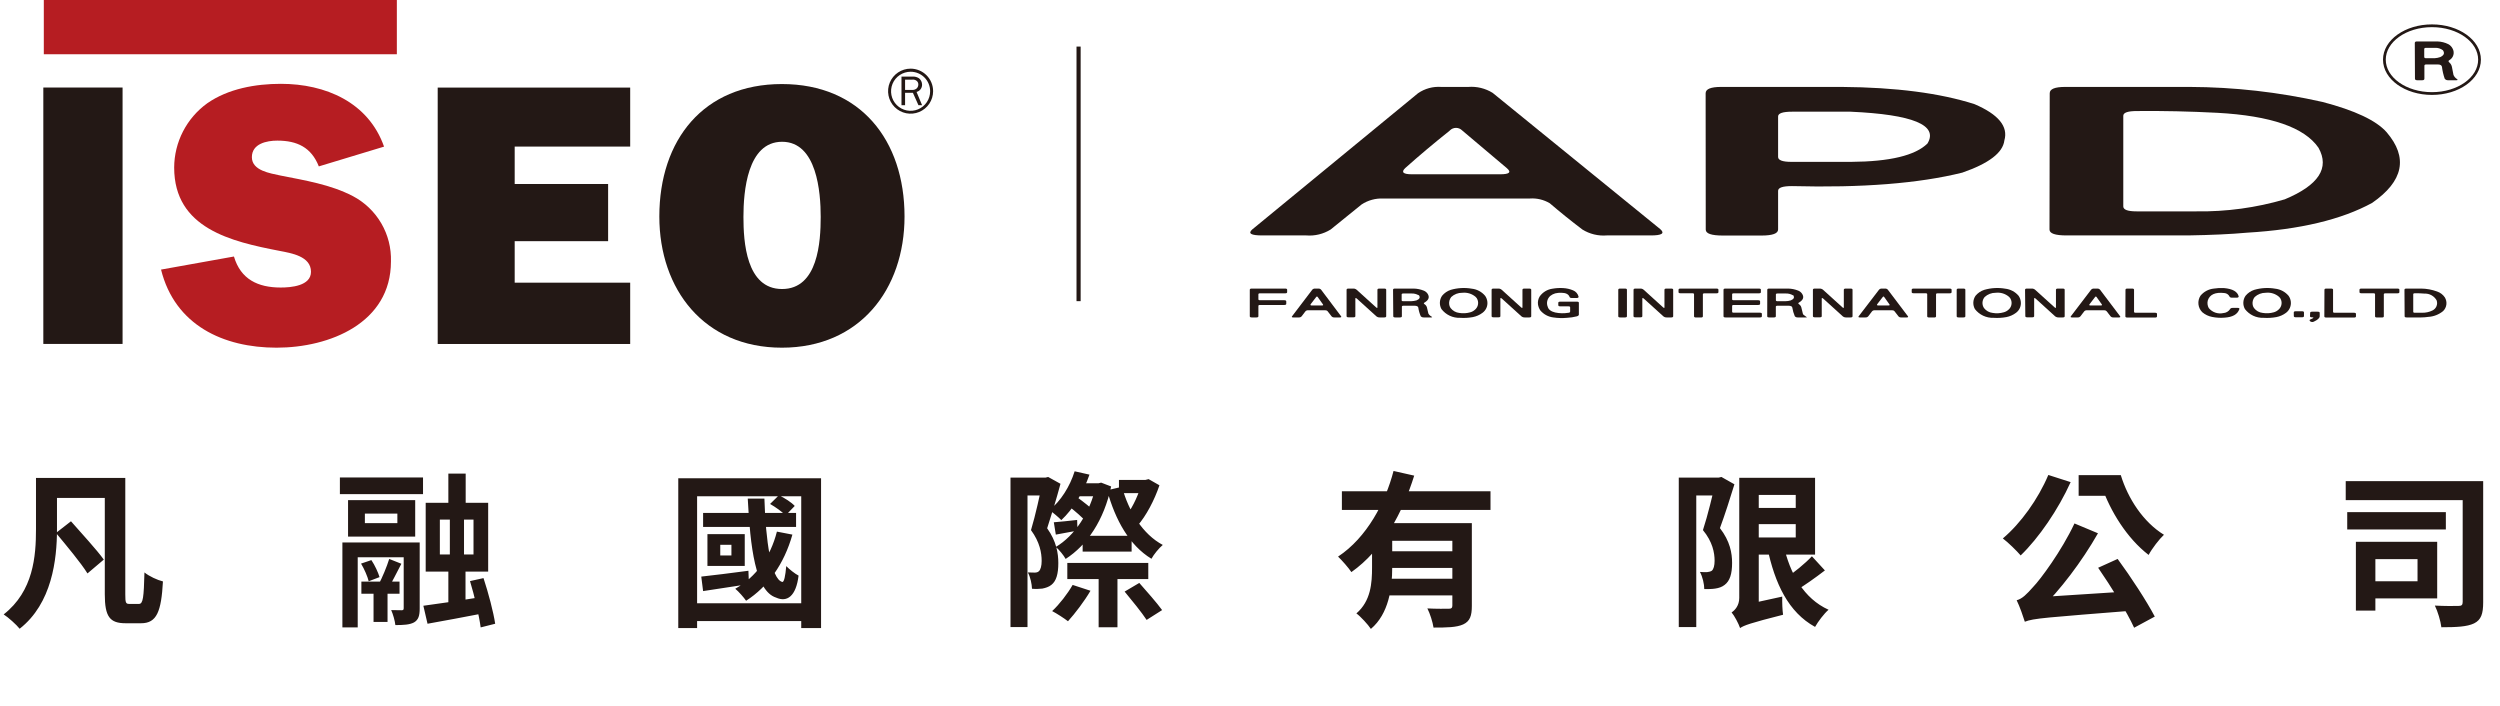 <svg width="453" height="128" viewBox="0 0 453 128" fill="none" xmlns="http://www.w3.org/2000/svg">
<path d="M8.181 86.606H20.801V90.229H8.181V86.606ZM6.521 86.606H10.325V95.905C10.325 101.4 9.419 109.34 3.562 113.928C2.989 113.204 1.479 111.845 0.664 111.332C6.068 107.105 6.521 100.766 6.521 95.875V86.606ZM18.989 86.606H22.703V107.709C22.703 109.219 22.794 109.43 23.427 109.43C23.729 109.43 24.877 109.43 25.178 109.43C25.933 109.43 26.054 108.253 26.175 103.724C27.02 104.419 28.53 105.113 29.526 105.354C29.224 110.819 28.409 112.932 25.571 112.932C24.997 112.932 23.307 112.932 22.763 112.932C19.895 112.932 18.989 111.755 18.989 107.679V86.606ZM10.144 96.569L12.861 94.456C14.733 96.599 17.51 99.588 18.808 101.4L15.85 103.905C14.672 102.003 12.046 98.864 10.144 96.569ZM81.241 85.822H84.381V93.58H81.241V85.822ZM76.713 109.762C79.52 109.4 83.717 108.766 87.762 108.102L87.974 111.06C84.321 111.785 80.426 112.479 77.468 113.023L76.713 109.762ZM85.166 105.294L87.611 104.751C88.487 107.407 89.423 110.94 89.725 113.023L87.098 113.687C86.826 111.604 85.981 107.981 85.166 105.294ZM79.702 94.154V100.464H85.8V94.154H79.702ZM77.135 91.105H88.457V103.573H77.135V91.105ZM81.513 92.252H84.079V101.913H84.351V110.457H81.241V101.913H81.513V92.252ZM67.686 106.2H70.222V112.691H67.686V106.2ZM66.116 93.067V94.788H72.003V93.067H66.116ZM63.067 90.622H75.234V97.233H63.067V90.622ZM61.588 86.516H76.652V89.535H61.588V86.516ZM65.482 105.385H72.396V107.589H65.482V105.385ZM62.041 98.29H74.056V100.977H64.818V113.687H62.041V98.29ZM73.15 98.29H76.049V110.245C76.049 111.543 75.837 112.298 75.022 112.781C74.237 113.204 73.12 113.264 71.641 113.264C71.55 112.449 71.218 111.302 70.886 110.547C71.701 110.577 72.516 110.577 72.788 110.577C73.06 110.577 73.15 110.487 73.15 110.185V98.29ZM65.422 102.124L67.293 101.49C67.927 102.426 68.531 103.754 68.773 104.57L66.811 105.324C66.599 104.479 66.025 103.12 65.422 102.124ZM70.524 101.279L72.728 102.154C71.882 103.724 71.037 105.536 70.282 106.713L68.592 105.928C69.256 104.69 70.101 102.668 70.524 101.279ZM127.402 92.946H144.248V95.482H127.402V92.946ZM139.538 91.316L141.138 89.746C142.165 90.229 143.403 91.014 144.006 91.678L142.346 93.399C141.742 92.735 140.534 91.89 139.538 91.316ZM140.776 96.328L143.584 96.871C142.074 102.215 139.146 106.321 135.191 108.857C134.829 108.313 133.832 107.166 133.228 106.683C137.002 104.539 139.599 100.947 140.776 96.328ZM127.07 104.479C129.274 104.237 132.444 103.845 135.613 103.422L135.704 105.838C132.776 106.29 129.817 106.743 127.402 107.105L127.07 104.479ZM130.511 98.713V100.645H132.534V98.713H130.511ZM128.187 96.781H134.949V102.547H128.187V96.781ZM135.493 90.35H138.512C138.723 97.867 139.75 104.962 141.742 105.445C142.074 105.536 142.316 104.358 142.467 102.577C143.01 103.151 144.097 103.996 144.701 104.298C144.248 108.041 142.618 109.189 140.625 108.283C136.851 107.075 135.946 99.045 135.493 90.35ZM122.903 86.667H148.776V113.808H145.184V89.927H126.315V113.808H122.903V86.667ZM125.047 109.309H147.146V112.54H125.047V109.309ZM183.102 86.546H189.986V89.776H186.182V113.627H183.102V86.546ZM188.869 86.546H189.442L189.925 86.425L192.159 87.663C191.465 90.26 190.529 93.339 189.744 95.724C191.435 98.109 191.767 100.252 191.767 102.034C191.767 103.966 191.405 105.294 190.499 105.988C190.046 106.351 189.472 106.532 188.869 106.653C188.355 106.713 187.661 106.743 186.997 106.683C186.967 105.868 186.725 104.57 186.242 103.724C186.755 103.754 187.118 103.754 187.48 103.754C187.782 103.754 188.054 103.694 188.235 103.513C188.567 103.241 188.748 102.517 188.748 101.641C188.748 100.192 188.416 98.23 186.816 96.056C187.631 93.369 188.476 89.444 188.869 87.512V86.546ZM196.175 97.082H205.05V99.951H196.175V97.082ZM193.397 102.003H208.069V104.932H193.397V102.003ZM194.756 87.573H199.314V89.927H194.756V87.573ZM193.639 91.709L195.148 90.078C196.235 90.863 197.745 92.041 198.469 92.795L196.899 94.637C196.205 93.822 194.786 92.584 193.639 91.709ZM203.783 107.196L206.439 105.626C207.768 107.136 209.639 109.249 210.575 110.547L207.768 112.328C206.922 111.03 205.111 108.796 203.783 107.196ZM198.56 87.573H199.043L199.526 87.452L201.337 88.146C200.039 94.275 196.99 98.773 193.095 101.279C192.733 100.615 191.918 99.618 191.314 99.105C194.695 97.113 197.563 92.856 198.56 88.086V87.573ZM202.756 86.969H207.888V89.354H202.756V86.969ZM194.726 85.399L197.412 86.003C196.295 89.263 194.393 92.312 192.31 94.245C191.857 93.761 190.771 92.856 190.167 92.433C192.22 90.773 193.85 88.176 194.726 85.399ZM206.892 86.969H207.526L208.13 86.818L210.092 87.935C209.187 90.622 207.677 93.49 206.107 95.271C205.684 94.637 204.749 93.731 204.175 93.278C205.352 91.799 206.409 89.324 206.892 87.512V86.969ZM194.363 105.988L197.594 107.045C196.507 108.917 194.786 111.181 193.518 112.57C192.824 112.026 191.465 111.151 190.65 110.728C191.978 109.49 193.427 107.619 194.363 105.988ZM203.299 88.207C204.537 92.735 207.073 96.811 210.696 98.743C210.002 99.317 209.066 100.464 208.643 101.249C204.658 98.833 202.092 94.245 200.613 88.841L203.299 88.207ZM199.073 103.241H202.484V113.657H199.073V103.241ZM190.952 94.637C192.19 94.546 193.518 94.395 195.178 94.214L195.239 96.147C193.82 96.418 192.642 96.63 191.314 96.871L190.952 94.637ZM243.15 89.022H270.08V92.403H243.15V89.022ZM250.819 99.89H264.344V102.909H250.819V99.89ZM263.166 94.788H266.698V109.792C266.698 111.574 266.366 112.57 265.129 113.143C263.921 113.687 262.2 113.717 259.755 113.717C259.604 112.721 259.121 111.181 258.638 110.245C260.208 110.336 261.989 110.306 262.502 110.306C262.985 110.306 263.166 110.155 263.166 109.732V94.788ZM252.509 85.338L256.253 86.184C254.17 92.856 250.577 99.649 244.871 103.664C244.328 102.849 243.18 101.551 242.456 100.856C247.679 97.415 251.03 91.044 252.509 85.338ZM250.728 104.871H264.344V107.89H250.728V104.871ZM250.607 94.788H263.981V97.988H250.607V94.788ZM248.615 94.788H252.268V102.879C252.268 106.502 251.664 111.211 248.403 113.959C247.92 113.204 246.501 111.664 245.777 111.151C248.403 108.887 248.615 105.656 248.615 102.819V94.788ZM304.194 86.546H311.44V89.776H307.364V113.627H304.194V86.546ZM310.806 86.546H311.41L311.923 86.425L314.278 87.754C313.493 90.32 312.527 93.339 311.651 95.694C313.493 98.079 313.855 100.222 313.855 102.003C313.855 103.966 313.463 105.264 312.497 105.988C312.044 106.351 311.44 106.562 310.776 106.653C310.232 106.743 309.508 106.743 308.814 106.743C308.814 105.868 308.512 104.509 308.029 103.634C308.542 103.664 308.964 103.694 309.357 103.664C309.629 103.634 309.931 103.573 310.172 103.422C310.504 103.151 310.685 102.486 310.685 101.611C310.685 100.162 310.323 98.169 308.572 96.056C309.447 93.399 310.383 89.444 310.806 87.573V86.546ZM316.844 86.576H328.89V100.494H316.844V97.384H325.388V89.686H316.844V86.576ZM317.116 92.041H327.35V94.969H317.116V92.041ZM323.154 98.652C324.331 103.996 326.867 108.464 331.335 110.487C330.52 111.181 329.433 112.63 328.89 113.596C324.059 110.94 321.614 105.777 320.225 99.196L323.154 98.652ZM328.316 100.796L330.671 103.362C328.98 104.66 326.958 106.109 325.448 106.985L323.546 104.751C324.995 103.815 327.109 102.094 328.316 100.796ZM315.304 113.808L314.972 110.668L316.452 109.521L322.942 108.102C322.912 109.128 322.973 110.608 323.093 111.392C317.146 112.902 315.999 113.325 315.304 113.808ZM315.304 113.808C315.033 112.993 314.278 111.574 313.765 110.97C314.368 110.577 315.153 109.732 315.153 108.343V86.576H318.686V110.517C318.686 110.517 315.304 112.51 315.304 113.808ZM380.183 102.879L383.715 101.279C386.16 104.6 388.968 108.917 390.447 111.725L386.704 113.747C385.406 110.879 382.507 106.26 380.183 102.879ZM371.156 86.063L375.201 87.361C372.967 92.312 369.435 97.475 366.144 100.645C365.45 99.83 363.85 98.26 362.914 97.565C366.144 94.848 369.314 90.441 371.156 86.063ZM366.899 112.66C366.658 111.876 365.963 109.853 365.42 108.766C366.446 108.494 367.231 107.679 368.409 106.351C369.707 105.022 373.541 99.86 375.896 94.848L380.152 96.63C377.194 101.822 373.299 106.924 369.616 110.517V110.608C369.616 110.608 366.899 111.906 366.899 112.66ZM366.899 112.66L366.778 109.551L369.194 108.223L386.523 107.105C386.704 108.192 387.096 109.732 387.338 110.577C370.673 111.906 368.469 112.026 366.899 112.66ZM380.032 86.093H384.289C385.587 90.35 388.364 94.607 392.108 96.901C391.262 97.686 389.934 99.407 389.33 100.554C385.375 97.505 382.387 92.614 380.817 88.116H380.032V86.093ZM376.65 86.093H382.96V89.837H376.65V86.093ZM425.045 87.18H447.506V90.622H425.045V87.18ZM425.317 92.795H443.189V95.935H425.317V92.795ZM446.238 87.18H449.952V109.128C449.952 111.211 449.589 112.328 448.291 112.962C447.023 113.566 445.121 113.657 442.374 113.657C442.253 112.57 441.71 110.758 441.197 109.732C442.917 109.823 444.88 109.823 445.484 109.792C446.027 109.792 446.238 109.641 446.238 109.068V87.18ZM426.887 98.169H430.419V110.638H426.887V98.169ZM430.026 98.169H441.619V108.434H430.026V105.324H438.057V101.309H430.026V98.169Z" fill="#231815"/>
<path d="M256.94 16.9C258.171 16.048 259.656 15.643 261.15 15.75H266.06C267.607 15.631 269.152 16.009 270.47 16.83L300.84 41.52C301.71 42.28 301.15 42.66 299.14 42.66H291.14C289.593 42.783 288.048 42.408 286.73 41.59C284.656 40.017 282.686 38.43 280.82 36.83C279.733 36.181 278.473 35.881 277.21 35.97H250.63C249.245 35.912 247.878 36.29 246.72 37.05L241.11 41.59C239.792 42.408 238.246 42.783 236.7 42.66H228.7C226.7 42.66 226.09 42.31 226.89 41.59L256.94 16.9ZM264.94 23.63C264.645 23.336 264.246 23.17 263.83 23.17C263.413 23.17 263.014 23.336 262.72 23.63C262.691 23.654 262.664 23.681 262.64 23.71C259.826 25.95 257.16 28.193 254.64 30.44C253.84 31.2 254.24 31.58 255.84 31.58H271.84C273.513 31.58 273.913 31.21 273.04 30.47L264.94 23.63Z" fill="#231815"/>
<path d="M309.061 16.9C309.061 16.13 310.001 15.75 311.871 15.75H333.721C343.481 15.823 351.501 16.863 357.781 18.87C362.121 20.73 363.924 22.923 363.191 25.45C362.924 27.67 360.384 29.613 355.571 31.28C347.691 33.24 337.401 34.053 324.701 33.72C323.031 33.72 322.191 34 322.191 34.58V41.58C322.191 42.31 321.191 42.68 319.191 42.68H312.191C310.121 42.68 309.081 42.33 309.081 41.61L309.061 16.9ZM349.261 26C351.261 22.667 346.614 20.747 335.321 20.24H324.701C323.031 20.24 322.191 20.53 322.191 21.1V28.44C322.191 29.03 323.001 29.33 324.601 29.33H335.431C342.444 29.283 347.054 28.173 349.261 26Z" fill="#231815"/>
<path d="M371.409 16.9C371.409 16.13 372.339 15.75 374.219 15.75H396.769C404.861 15.779 412.925 16.691 420.819 18.47C426.699 20.003 430.576 21.83 432.449 23.95C436.389 28.55 435.519 32.82 429.839 36.76C424.299 39.793 416.749 41.593 407.189 42.16C404.249 42.43 400.679 42.59 396.469 42.66H374.469C372.399 42.66 371.369 42.31 371.369 41.59L371.409 16.9ZM401.779 20.44C396.772 20.18 391.926 20.073 387.239 20.12C385.569 20.12 384.739 20.4 384.739 20.98V37.4C384.739 38 385.539 38.3 387.139 38.3H397.999C403.411 38.378 408.805 37.643 413.999 36.12C420.139 33.56 422.176 30.443 420.109 26.77C417.576 23.083 411.466 20.973 401.779 20.44Z" fill="#231815"/>
<path d="M437.561 7.81C437.561 7.61 437.681 7.51 437.931 7.51H441.651C442.346 7.53 443.028 7.7 443.651 8.01C443.977 8.192 444.242 8.467 444.411 8.8C444.61 9.153 444.662 9.571 444.555 9.962C444.448 10.354 444.192 10.687 443.841 10.89C443.611 11.01 443.621 11.16 443.841 11.34C444.063 11.537 444.217 11.8 444.281 12.09L444.571 13.58C444.699 13.877 444.911 14.131 445.181 14.31C445.391 14.46 445.361 14.54 445.091 14.54H443.581C443.465 14.546 443.35 14.523 443.246 14.474C443.141 14.425 443.05 14.352 442.981 14.26C442.739 13.559 442.571 12.835 442.481 12.1C442.421 11.82 442.171 11.68 441.731 11.68H439.631C439.411 11.68 439.301 11.76 439.301 11.91V14.25C439.301 14.44 439.171 14.54 438.911 14.54H438.001C437.731 14.54 437.591 14.44 437.591 14.26L437.561 7.81ZM442.661 9.11C442.255 8.799 441.751 8.643 441.241 8.67H439.601C439.381 8.67 439.271 8.74 439.271 8.89V10.32C439.271 10.47 439.381 10.55 439.591 10.55H441.141C441.499 10.53 441.852 10.46 442.191 10.34C442.871 10 443.001 9.63 442.661 9.11Z" fill="#231815"/>
<path d="M440.671 16.95C445.432 16.95 449.291 14.201 449.291 10.81C449.291 7.419 445.432 4.67 440.671 4.67C435.91 4.67 432.051 7.419 432.051 10.81C432.051 14.201 435.91 16.95 440.671 16.95Z" stroke="#231815" stroke-width="0.5" stroke-miterlimit="10"/>
<path d="M226.461 52.51C226.461 52.37 226.571 52.29 226.791 52.29H232.861C233.111 52.29 233.231 52.36 233.231 52.5V52.94C233.231 53.08 233.111 53.15 232.871 53.15H228.321C228.111 53.15 228.021 53.21 228.021 53.32V54.23C228.021 54.34 228.111 54.4 228.301 54.4H232.701C232.951 54.4 233.071 54.47 233.071 54.61V55.05C233.071 55.19 232.951 55.26 232.711 55.26H228.321C228.111 55.26 228.021 55.32 228.021 55.43V57.31C228.021 57.45 227.891 57.52 227.661 57.52H226.831C226.581 57.52 226.461 57.45 226.461 57.31V52.51Z" fill="#231815"/>
<path d="M237.77 52.51C237.832 52.436 237.91 52.377 237.999 52.339C238.087 52.3 238.184 52.284 238.28 52.29H238.86C238.959 52.28 239.059 52.294 239.151 52.331C239.243 52.367 239.325 52.425 239.39 52.5L243 57.3C243.11 57.45 243 57.52 242.8 57.52H241.8C241.702 57.53 241.602 57.516 241.51 57.48C241.417 57.443 241.335 57.385 241.27 57.31C241.02 57.01 240.79 56.7 240.56 56.39C240.506 56.332 240.439 56.286 240.364 56.257C240.29 56.227 240.21 56.215 240.13 56.22H237C236.911 56.217 236.822 56.234 236.741 56.27C236.659 56.306 236.587 56.361 236.53 56.43L235.86 57.31C235.795 57.385 235.713 57.443 235.621 57.48C235.529 57.516 235.429 57.53 235.33 57.52H234.33C234.09 57.52 234.02 57.45 234.12 57.31L237.77 52.51ZM238.77 53.82C238.68 53.7 238.59 53.7 238.49 53.82C238.16 54.25 237.84 54.69 237.49 55.12C237.4 55.27 237.49 55.35 237.64 55.35H239.56C239.76 55.35 239.81 55.27 239.7 55.13L238.77 53.82Z" fill="#231815"/>
<path d="M244 52.51C244 52.37 244.11 52.29 244.33 52.29H245.22C245.439 52.283 245.653 52.358 245.82 52.5C246.98 53.57 248.16 54.63 249.35 55.7C249.51 55.827 249.59 55.827 249.59 55.7V52.51C249.59 52.36 249.71 52.29 249.95 52.29H250.8C251.05 52.29 251.18 52.36 251.18 52.5V57.31C251.18 57.45 251.05 57.52 250.81 57.52H250C249.778 57.527 249.561 57.452 249.39 57.31L245.84 54.09C245.67 53.97 245.59 53.98 245.59 54.09V57.29C245.59 57.43 245.47 57.5 245.23 57.5H244.37C244.12 57.5 244 57.43 244 57.29V52.51Z" fill="#231815"/>
<path d="M252.42 52.51C252.42 52.37 252.53 52.29 252.75 52.29H256.15C256.785 52.301 257.412 52.43 258 52.67C258.287 52.788 258.531 52.99 258.7 53.25C259.07 53.84 258.89 54.35 258.15 54.81C257.943 54.897 257.943 55.007 258.15 55.14C258.349 55.272 258.494 55.47 258.56 55.7L258.82 56.81C258.947 57.039 259.138 57.227 259.37 57.35C259.57 57.47 259.54 57.52 259.29 57.52H258C257.897 57.527 257.794 57.511 257.697 57.475C257.601 57.439 257.513 57.383 257.44 57.31C257.22 56.799 257.069 56.261 256.99 55.71C256.93 55.51 256.71 55.4 256.31 55.4H254.31C254.12 55.4 254.02 55.46 254.02 55.57V57.31C254.02 57.45 253.9 57.52 253.66 57.52H252.83C252.58 57.52 252.46 57.45 252.46 57.31L252.42 52.51ZM257.07 53.51C256.678 53.277 256.226 53.162 255.77 53.18H254.27C254.08 53.18 253.98 53.24 253.98 53.35V54.41C253.98 54.52 254.07 54.58 254.26 54.58H255.68C256.018 54.57 256.354 54.52 256.68 54.43C257.26 54.18 257.4 53.87 257.07 53.43V53.51Z" fill="#231815"/>
<path d="M262.88 52.52C264.117 52.161 265.421 52.089 266.69 52.31C267.635 52.414 268.502 52.88 269.11 53.61C269.332 53.927 269.469 54.295 269.51 54.68C269.553 55.061 269.495 55.447 269.34 55.799C269.185 56.15 268.94 56.454 268.63 56.68C268.111 57.072 267.509 57.338 266.87 57.46C266.112 57.598 265.339 57.642 264.57 57.59C263.92 57.616 263.274 57.485 262.686 57.208C262.097 56.931 261.584 56.517 261.19 56C260.985 55.629 260.887 55.208 260.907 54.785C260.926 54.361 261.062 53.951 261.3 53.6C261.712 53.096 262.261 52.721 262.88 52.52ZM264.96 53.05C264.219 53.042 263.504 53.317 262.96 53.82C262.802 54.021 262.688 54.253 262.628 54.502C262.568 54.75 262.561 55.009 262.61 55.26C262.65 55.461 262.732 55.652 262.85 55.82C263.038 56.064 263.273 56.267 263.541 56.418C263.809 56.569 264.104 56.665 264.41 56.7C265.076 56.814 265.76 56.776 266.41 56.59C266.714 56.51 266.995 56.359 267.23 56.15C267.494 55.94 267.685 55.652 267.777 55.327C267.868 55.002 267.855 54.657 267.74 54.34C267.671 54.128 267.547 53.938 267.38 53.79C267.054 53.512 266.675 53.303 266.266 53.176C265.857 53.049 265.426 53.006 265 53.05H264.96Z" fill="#231815"/>
<path d="M270.279 52.51C270.279 52.37 270.389 52.29 270.609 52.29H271.499C271.718 52.283 271.932 52.358 272.099 52.5C273.259 53.57 274.439 54.63 275.629 55.7C275.789 55.827 275.869 55.827 275.869 55.7V52.51C275.869 52.36 275.999 52.29 276.229 52.29H277.079C277.329 52.29 277.459 52.36 277.459 52.5V57.31C277.459 57.45 277.339 57.52 277.099 57.52H276.279C276.057 57.527 275.84 57.452 275.669 57.31L272.119 54.09C271.949 53.97 271.869 53.98 271.869 54.09V57.29C271.869 57.43 271.749 57.5 271.509 57.5H270.649C270.399 57.5 270.279 57.43 270.279 57.29V52.51Z" fill="#231815"/>
<path d="M281.321 52.31C281.951 52.199 282.592 52.161 283.231 52.2C283.853 52.23 284.466 52.369 285.041 52.61C285.287 52.709 285.506 52.864 285.68 53.064C285.853 53.264 285.977 53.503 286.041 53.76C286.041 53.92 285.931 54 285.701 54H284.821C284.581 54 284.441 53.93 284.401 53.79C284.211 53.3 283.721 53.06 282.931 53.05C282.551 53.032 282.17 53.069 281.801 53.16C281.476 53.252 281.174 53.409 280.911 53.62C280.634 53.863 280.441 54.187 280.36 54.547C280.279 54.906 280.314 55.282 280.461 55.62C280.591 56.09 281.041 56.44 281.791 56.62C282.59 56.792 283.415 56.809 284.221 56.67C284.255 56.674 284.29 56.672 284.323 56.662C284.356 56.653 284.387 56.637 284.414 56.616C284.441 56.594 284.463 56.568 284.48 56.538C284.496 56.508 284.507 56.474 284.511 56.44V55.69C284.511 55.57 284.411 55.51 284.221 55.51H282.731C282.491 55.51 282.361 55.44 282.361 55.3V54.87C282.361 54.73 282.481 54.66 282.721 54.66H285.721C285.971 54.66 286.091 54.73 286.091 54.86V57C286.091 57.14 285.971 57.24 285.731 57.32C285.141 57.47 284.538 57.56 283.931 57.59C283.108 57.667 282.278 57.643 281.461 57.52C280.54 57.408 279.697 56.95 279.101 56.24C278.883 55.912 278.739 55.54 278.681 55.15C278.619 54.644 278.732 54.133 279.001 53.7C279.273 53.323 279.619 53.005 280.017 52.766C280.416 52.527 280.86 52.372 281.321 52.31Z" fill="#231815"/>
<path d="M293.23 52.51C293.23 52.37 293.34 52.29 293.56 52.29H294.43C294.67 52.29 294.8 52.36 294.8 52.5V57.31C294.8 57.45 294.68 57.52 294.44 57.52H293.6C293.35 57.52 293.23 57.45 293.23 57.31V52.51Z" fill="#231815"/>
<path d="M296 52.51C296 52.37 296.11 52.29 296.34 52.29H297.23C297.449 52.283 297.663 52.358 297.83 52.5C298.99 53.57 300.17 54.63 301.36 55.7C301.52 55.827 301.6 55.827 301.6 55.7V52.51C301.6 52.36 301.72 52.29 301.96 52.29H302.81C303.06 52.29 303.18 52.36 303.18 52.5V57.31C303.18 57.45 303.06 57.52 302.82 57.52H302C301.778 57.527 301.561 57.452 301.39 57.31L297.84 54.09C297.67 53.97 297.59 53.98 297.59 54.09V57.29C297.59 57.43 297.47 57.5 297.23 57.5H296.36C296.12 57.5 295.99 57.43 295.99 57.29L296 52.51Z" fill="#231815"/>
<path d="M304.15 52.51C304.15 52.37 304.26 52.29 304.48 52.29H311C311.25 52.29 311.38 52.36 311.38 52.5V52.94C311.38 53.08 311.25 53.15 311.02 53.15H308.86C308.66 53.15 308.56 53.21 308.56 53.32V57.32C308.56 57.46 308.44 57.53 308.2 57.53H307.34C307.09 57.53 306.96 57.46 306.96 57.32V53.32C306.96 53.2 306.87 53.14 306.68 53.14H304.52C304.27 53.14 304.15 53.07 304.15 52.94V52.51Z" fill="#231815"/>
<path d="M312.301 52.51C312.301 52.37 312.411 52.29 312.631 52.29H318.701C318.951 52.29 319.071 52.36 319.071 52.5V52.94C319.071 53.08 318.951 53.15 318.711 53.15H314.151C313.961 53.15 313.861 53.21 313.861 53.32V54.23C313.861 54.34 313.951 54.4 314.141 54.4H318.561C318.801 54.4 318.931 54.47 318.931 54.61V55.05C318.931 55.19 318.811 55.26 318.571 55.26H314.151C313.961 55.26 313.861 55.32 313.861 55.43V56.49C313.861 56.6 313.951 56.66 314.141 56.66H318.881C319.131 56.66 319.251 56.73 319.251 56.87V57.31C319.251 57.45 319.131 57.52 318.891 57.52H312.671C312.421 57.52 312.301 57.45 312.301 57.31V52.51Z" fill="#231815"/>
<path d="M320.231 52.51C320.231 52.37 320.341 52.29 320.571 52.29H324.001C324.639 52.3 325.27 52.429 325.861 52.67C326.145 52.788 326.386 52.99 326.551 53.25C326.931 53.84 326.751 54.35 326.001 54.81C325.791 54.9 325.811 55.01 326.001 55.14C326.196 55.273 326.338 55.472 326.401 55.7L326.671 56.81C326.671 56.96 326.891 57.14 327.221 57.35C327.551 57.56 327.381 57.52 327.141 57.52H325.771C325.669 57.528 325.567 57.513 325.472 57.477C325.377 57.44 325.291 57.383 325.221 57.31C325.003 56.797 324.848 56.26 324.761 55.71C324.711 55.51 324.481 55.4 324.081 55.4H322.081C321.881 55.4 321.781 55.46 321.781 55.57V57.31C321.781 57.45 321.661 57.52 321.421 57.52H320.591C320.341 57.52 320.221 57.45 320.221 57.31L320.231 52.51ZM324.881 53.51C324.492 53.278 324.044 53.163 323.591 53.18H322.091C321.891 53.18 321.791 53.24 321.791 53.35V54.41C321.791 54.52 321.891 54.58 322.081 54.58H323.491C323.83 54.581 324.167 54.53 324.491 54.43C325.081 54.18 325.221 53.87 324.881 53.43V53.51Z" fill="#231815"/>
<path d="M328.5 52.51C328.5 52.37 328.61 52.29 328.84 52.29H329.73C329.948 52.288 330.161 52.362 330.33 52.5C331.49 53.57 332.67 54.63 333.86 55.7C334.02 55.827 334.1 55.827 334.1 55.7V52.51C334.1 52.36 334.22 52.29 334.46 52.29H335.31C335.56 52.29 335.68 52.36 335.68 52.5V57.31C335.68 57.45 335.56 57.52 335.32 57.52H334.51C334.288 57.527 334.071 57.452 333.9 57.31L330.35 54.09C330.18 53.97 330.1 53.98 330.1 54.09V57.29C330.1 57.43 329.98 57.5 329.74 57.5H328.87C328.63 57.5 328.5 57.43 328.5 57.29V52.51Z" fill="#231815"/>
<path d="M340.47 52.51C340.53 52.436 340.607 52.378 340.694 52.34C340.781 52.302 340.876 52.285 340.97 52.29H341.56C341.658 52.28 341.756 52.294 341.846 52.331C341.937 52.367 342.017 52.425 342.08 52.5L345.71 57.3C345.82 57.45 345.71 57.52 345.51 57.52H344.51C344.413 57.53 344.315 57.516 344.224 57.48C344.134 57.443 344.053 57.385 343.99 57.31C343.74 57.01 343.5 56.7 343.28 56.39C343.226 56.332 343.159 56.286 343.084 56.257C343.01 56.227 342.93 56.215 342.85 56.22H339.67C339.581 56.217 339.492 56.234 339.411 56.27C339.329 56.306 339.257 56.361 339.2 56.43L338.53 57.31C338.465 57.385 338.383 57.443 338.291 57.48C338.199 57.516 338.099 57.53 338 57.52H337C336.77 57.52 336.69 57.45 336.79 57.31L340.47 52.51ZM341.42 53.82C341.34 53.7 341.24 53.7 341.15 53.82C340.81 54.25 340.49 54.69 340.15 55.12C340.05 55.27 340.15 55.35 340.29 55.35H342.21C342.41 55.35 342.46 55.27 342.35 55.13L341.42 53.82Z" fill="#231815"/>
<path d="M346.4 52.51C346.4 52.37 346.51 52.29 346.73 52.29H353.25C353.5 52.29 353.63 52.36 353.63 52.5V52.94C353.63 53.08 353.5 53.15 353.27 53.15H351.11C350.91 53.15 350.81 53.21 350.81 53.32V57.32C350.81 57.46 350.69 57.53 350.45 57.53H349.59C349.34 57.53 349.21 57.46 349.21 57.32V53.32C349.21 53.2 349.12 53.14 348.93 53.14H346.77C346.52 53.14 346.4 53.07 346.4 52.94V52.51Z" fill="#231815"/>
<path d="M354.551 52.51C354.551 52.37 354.661 52.29 354.881 52.29H355.751C355.991 52.29 356.121 52.36 356.121 52.5V57.31C356.121 57.45 356.001 57.52 355.761 57.52H354.921C354.671 57.52 354.551 57.45 354.551 57.31V52.51Z" fill="#231815"/>
<path d="M359.55 52.52C360.788 52.161 362.091 52.089 363.36 52.31C364.303 52.418 365.17 52.883 365.78 53.61C365.997 53.929 366.131 54.297 366.17 54.68C366.215 55.06 366.157 55.446 366.005 55.797C365.852 56.148 365.609 56.453 365.3 56.68C364.781 57.072 364.179 57.338 363.54 57.46C362.782 57.598 362.009 57.642 361.24 57.59C360.589 57.615 359.942 57.483 359.352 57.207C358.762 56.93 358.247 56.516 357.85 56C357.646 55.629 357.547 55.208 357.567 54.785C357.586 54.361 357.722 53.951 357.96 53.6C358.376 53.095 358.928 52.72 359.55 52.52ZM361.62 53.05C360.88 53.042 360.164 53.317 359.62 53.82C359.387 54.096 359.249 54.439 359.227 54.8C359.205 55.161 359.301 55.519 359.5 55.82C359.689 56.065 359.925 56.27 360.195 56.421C360.465 56.572 360.763 56.667 361.07 56.7C361.736 56.819 362.421 56.781 363.07 56.59C363.378 56.511 363.662 56.361 363.9 56.15C364.164 55.94 364.354 55.651 364.444 55.326C364.533 55.001 364.518 54.656 364.4 54.34C364.331 54.128 364.207 53.938 364.04 53.79C363.71 53.505 363.325 53.293 362.908 53.165C362.491 53.038 362.053 52.999 361.62 53.05Z" fill="#231815"/>
<path d="M366.939 52.51C366.939 52.37 367.049 52.29 367.279 52.29H368.159C368.379 52.283 368.593 52.358 368.759 52.5C369.929 53.57 371.109 54.63 372.299 55.7C372.459 55.827 372.539 55.827 372.539 55.7V52.51C372.539 52.36 372.659 52.29 372.899 52.29H373.749C373.999 52.29 374.119 52.36 374.119 52.5V57.31C374.119 57.45 373.999 57.52 373.759 57.52H372.999C372.775 57.522 372.557 57.448 372.379 57.31C371.219 56.24 370.029 55.17 368.839 54.09C368.669 53.97 368.589 53.98 368.589 54.09V57.29C368.589 57.43 368.459 57.5 368.219 57.5H367.359C367.109 57.5 366.989 57.43 366.989 57.29L366.939 52.51Z" fill="#231815"/>
<path d="M378.899 52.51C378.961 52.436 379.039 52.377 379.128 52.339C379.217 52.3 379.313 52.284 379.409 52.29H379.999C380.098 52.28 380.198 52.294 380.29 52.331C380.382 52.367 380.464 52.425 380.529 52.5L384.159 57.3C384.269 57.45 384.159 57.52 383.959 57.52H382.959C382.861 57.53 382.761 57.516 382.669 57.48C382.577 57.443 382.495 57.385 382.429 57.31C382.179 57.01 381.949 56.7 381.719 56.39C381.665 56.332 381.598 56.286 381.524 56.257C381.449 56.227 381.369 56.215 381.289 56.22H378.119C378.03 56.217 377.941 56.234 377.86 56.27C377.778 56.306 377.706 56.361 377.649 56.43L376.979 57.31C376.914 57.385 376.832 57.443 376.74 57.48C376.648 57.516 376.548 57.53 376.449 57.52H375.449C375.209 57.52 375.139 57.45 375.239 57.31L378.899 52.51ZM379.899 53.82C379.813 53.7 379.723 53.7 379.629 53.82C379.289 54.25 378.969 54.69 378.629 55.12C378.529 55.27 378.579 55.35 378.769 55.35H380.689C380.889 55.35 380.939 55.27 380.829 55.13L379.899 53.82Z" fill="#231815"/>
<path d="M385.139 52.51C385.139 52.37 385.249 52.29 385.469 52.29H386.319C386.569 52.29 386.689 52.36 386.689 52.5V56.5C386.689 56.61 386.789 56.67 386.979 56.67H390.479C390.729 56.67 390.849 56.74 390.849 56.88V57.33C390.849 57.47 390.729 57.54 390.489 57.54H385.489C385.239 57.54 385.119 57.47 385.119 57.33L385.139 52.51Z" fill="#231815"/>
<path d="M401.159 52.29C401.767 52.19 402.385 52.16 402.999 52.2C404.549 52.34 405.429 52.84 405.649 53.7C405.649 53.86 405.539 53.94 405.299 53.94H404.439C404.199 53.94 404.049 53.87 403.989 53.73C403.904 53.552 403.772 53.401 403.609 53.29C403.446 53.179 403.256 53.114 403.059 53.1C401.429 52.91 400.419 53.35 400.059 54.42C399.929 54.891 399.99 55.394 400.229 55.82C400.541 56.2 400.952 56.486 401.416 56.646C401.88 56.807 402.38 56.836 402.859 56.73C403.109 56.715 403.352 56.641 403.567 56.514C403.783 56.387 403.965 56.211 404.099 56C404.169 55.86 404.329 55.79 404.569 55.79H405.469C405.699 55.79 405.809 55.86 405.779 56C405.429 57 404.529 57.46 403.079 57.56C402.334 57.622 401.583 57.578 400.849 57.43C400.189 57.307 399.572 57.014 399.059 56.58C398.666 56.195 398.418 55.686 398.358 55.139C398.298 54.592 398.429 54.041 398.729 53.58C399.337 52.845 400.211 52.381 401.159 52.29Z" fill="#231815"/>
<path d="M408.469 52.52C409.707 52.161 411.01 52.089 412.279 52.31C413.223 52.418 414.089 52.883 414.699 53.61C414.921 53.927 415.059 54.295 415.099 54.68C415.139 55.06 415.079 55.444 414.927 55.794C414.775 56.145 414.534 56.45 414.229 56.68C413.707 57.072 413.101 57.339 412.459 57.46C411.701 57.598 410.928 57.642 410.159 57.59C409.51 57.616 408.863 57.485 408.275 57.208C407.687 56.931 407.174 56.517 406.779 56C406.573 55.629 406.473 55.208 406.493 54.784C406.512 54.36 406.649 53.95 406.889 53.6C407.302 53.096 407.85 52.721 408.469 52.52ZM410.549 53.05C409.809 53.042 409.093 53.317 408.549 53.82C408.387 54.019 408.27 54.251 408.208 54.5C408.146 54.749 408.14 55.008 408.189 55.26C408.229 55.461 408.311 55.652 408.429 55.82C408.616 56.067 408.852 56.272 409.123 56.424C409.393 56.575 409.691 56.669 409.999 56.7C410.666 56.814 411.349 56.776 411.999 56.59C412.304 56.51 412.584 56.359 412.819 56.15C413.083 55.94 413.275 55.652 413.366 55.327C413.458 55.002 413.445 54.657 413.329 54.34C413.26 54.128 413.136 53.938 412.969 53.79C412.639 53.505 412.254 53.293 411.837 53.165C411.421 53.038 410.982 52.999 410.549 53.05Z" fill="#231815"/>
<path d="M415.631 56.62C415.631 56.47 415.751 56.4 415.991 56.4H417.111C417.361 56.4 417.481 56.47 417.481 56.61V57.27C417.481 57.41 417.361 57.49 417.131 57.49H416.001C415.761 57.49 415.641 57.42 415.641 57.28L415.631 56.62Z" fill="#231815"/>
<path d="M418.6 56.69C418.6 56.55 418.72 56.48 418.96 56.48H419.96C420.21 56.48 420.33 56.55 420.33 56.69V57.29C420.33 57.63 419.97 57.96 419.25 58.29C419.144 58.34 419.025 58.358 418.909 58.344C418.792 58.33 418.682 58.283 418.59 58.21C418.43 58.05 418.47 57.93 418.71 57.85C418.837 57.81 418.958 57.752 419.07 57.68C419.26 57.56 419.22 57.5 418.96 57.5C418.7 57.5 418.57 57.43 418.57 57.3L418.6 56.69Z" fill="#231815"/>
<path d="M421.19 52.51C421.19 52.37 421.3 52.29 421.52 52.29H422.37C422.62 52.29 422.75 52.36 422.75 52.5V56.5C422.75 56.61 422.84 56.67 423.03 56.67H426.53C426.78 56.67 426.9 56.74 426.9 56.88V57.33C426.9 57.47 426.79 57.54 426.54 57.54H421.54C421.29 57.54 421.17 57.47 421.17 57.33L421.19 52.51Z" fill="#231815"/>
<path d="M427.539 52.51C427.539 52.37 427.649 52.29 427.879 52.29H434.399C434.639 52.29 434.769 52.36 434.769 52.5V52.94C434.769 53.08 434.649 53.15 434.409 53.15H432.249C432.049 53.15 431.949 53.21 431.949 53.32V57.32C431.949 57.46 431.829 57.53 431.589 57.53H430.729C430.479 57.53 430.359 57.46 430.359 57.32V53.32C430.359 53.2 430.259 53.14 430.069 53.14H427.909C427.659 53.14 427.539 53.07 427.539 52.94V52.51Z" fill="#231815"/>
<path d="M435.689 52.51C435.689 52.37 435.799 52.29 436.029 52.29H438.719C439.703 52.301 440.677 52.48 441.599 52.82C442.17 53.01 442.662 53.383 442.999 53.88C443.24 54.268 443.34 54.727 443.284 55.18C443.227 55.633 443.018 56.053 442.689 56.37C441.927 56.997 440.985 57.365 439.999 57.42C439.576 57.483 439.148 57.517 438.719 57.52H436.089C435.839 57.52 435.719 57.45 435.719 57.31L435.689 52.51ZM439.319 53.2C438.741 53.15 438.16 53.13 437.579 53.14C437.379 53.14 437.279 53.2 437.279 53.31V56.5C437.279 56.62 437.379 56.67 437.569 56.67H438.869C439.531 56.687 440.186 56.543 440.779 56.25C441.104 56.09 441.359 55.816 441.495 55.48C441.631 55.145 441.64 54.771 441.519 54.43C441.303 54.041 440.982 53.72 440.594 53.503C440.205 53.286 439.764 53.181 439.319 53.2Z" fill="#231815"/>
<path d="M71.909 0H7.939V9.83H71.909V0Z" fill="#B61D22"/>
<path d="M22.21 15.86H7.85V62.32H22.21V15.86Z" fill="#231815"/>
<path d="M42.39 46.48C43.61 50.61 46.73 52.1 50.86 52.1C52.69 52.1 56.35 51.83 56.35 49.25C56.35 46.41 52.75 45.87 50.66 45.46C41.92 43.77 31.56 41.4 31.56 30.36C31.569 28.082 32.118 25.839 33.161 23.815C34.204 21.79 35.711 20.041 37.56 18.71C41.35 16.07 46.29 15.19 50.9 15.19C58.96 15.19 66.75 18.51 69.59 26.57L57.77 30.15C56.41 26.7 53.84 25.48 50.25 25.48C48.36 25.48 45.64 26.02 45.64 28.48C45.64 30.94 49 31.4 50.79 31.8C55.2 32.68 59.87 33.42 63.93 35.53C66.078 36.657 67.865 38.367 69.087 40.462C70.309 42.558 70.917 44.955 70.84 47.38C70.84 58.53 59.73 63 50.11 63C40.49 63 31.69 58.94 29.18 48.85L42.39 46.48Z" fill="#B61D22"/>
<path d="M79.311 15.87V62.33H114.191V51.22H93.261V43.7H110.191V33.34H93.261V26.56H114.191V15.87H79.311Z" fill="#231815"/>
<path d="M163.901 39.23C163.901 52.44 155.771 63 141.681 63C127.591 63 119.471 52.44 119.471 39.23C119.471 25.35 127.471 15.23 141.681 15.23C155.891 15.23 163.901 25.39 163.901 39.23ZM134.711 39.3C134.711 43.77 135.181 52.37 141.711 52.37C148.241 52.37 148.711 43.77 148.711 39.3C148.711 34.83 148.031 25.69 141.711 25.69C135.391 25.69 134.711 34.76 134.711 39.3Z" fill="#231815"/>
<path d="M165.24 16.29C165.4 16.309 165.563 16.293 165.716 16.242C165.87 16.192 166.011 16.11 166.13 16C166.302 15.816 166.399 15.573 166.4 15.32C166.406 15.178 166.376 15.037 166.311 14.911C166.246 14.784 166.149 14.677 166.03 14.6C165.821 14.46 165.569 14.4 165.32 14.43H164V16.29H165.24ZM166.42 19.06L165.42 16.82H164V19.06H163.35V13.88H165.35C165.766 13.85 166.181 13.959 166.53 14.19C166.699 14.328 166.837 14.502 166.932 14.699C167.027 14.896 167.077 15.111 167.08 15.33C167.087 15.632 166.993 15.928 166.811 16.169C166.63 16.411 166.372 16.584 166.08 16.66L167.08 19.06H166.42Z" fill="#231815"/>
<path d="M165 13C164.3 13 163.615 13.208 163.033 13.597C162.451 13.986 161.997 14.538 161.729 15.185C161.461 15.832 161.391 16.544 161.528 17.231C161.665 17.917 162.002 18.548 162.497 19.043C162.992 19.538 163.623 19.875 164.309 20.012C164.996 20.148 165.708 20.078 166.355 19.811C167.001 19.543 167.554 19.089 167.943 18.507C168.332 17.924 168.54 17.24 168.54 16.54C168.541 16.075 168.451 15.614 168.273 15.184C168.096 14.754 167.835 14.363 167.506 14.034C167.177 13.705 166.786 13.444 166.356 13.267C165.926 13.089 165.465 12.999 165 13ZM169.08 16.53C169.078 17.337 168.837 18.124 168.387 18.794C167.938 19.464 167.3 19.985 166.554 20.292C165.809 20.599 164.989 20.679 164.198 20.52C163.407 20.362 162.681 19.972 162.111 19.401C161.542 18.83 161.154 18.103 160.998 17.312C160.841 16.521 160.922 15.701 161.231 14.956C161.541 14.211 162.063 13.575 162.734 13.127C163.405 12.679 164.193 12.44 165 12.44C165.537 12.44 166.068 12.546 166.564 12.752C167.059 12.957 167.509 13.259 167.888 13.639C168.267 14.018 168.568 14.469 168.772 14.966C168.977 15.462 169.081 15.993 169.08 16.53Z" fill="#231815"/>
<path d="M195.439 8.44V54.57" stroke="#231815" stroke-width="0.75" stroke-miterlimit="10"/>
</svg>
